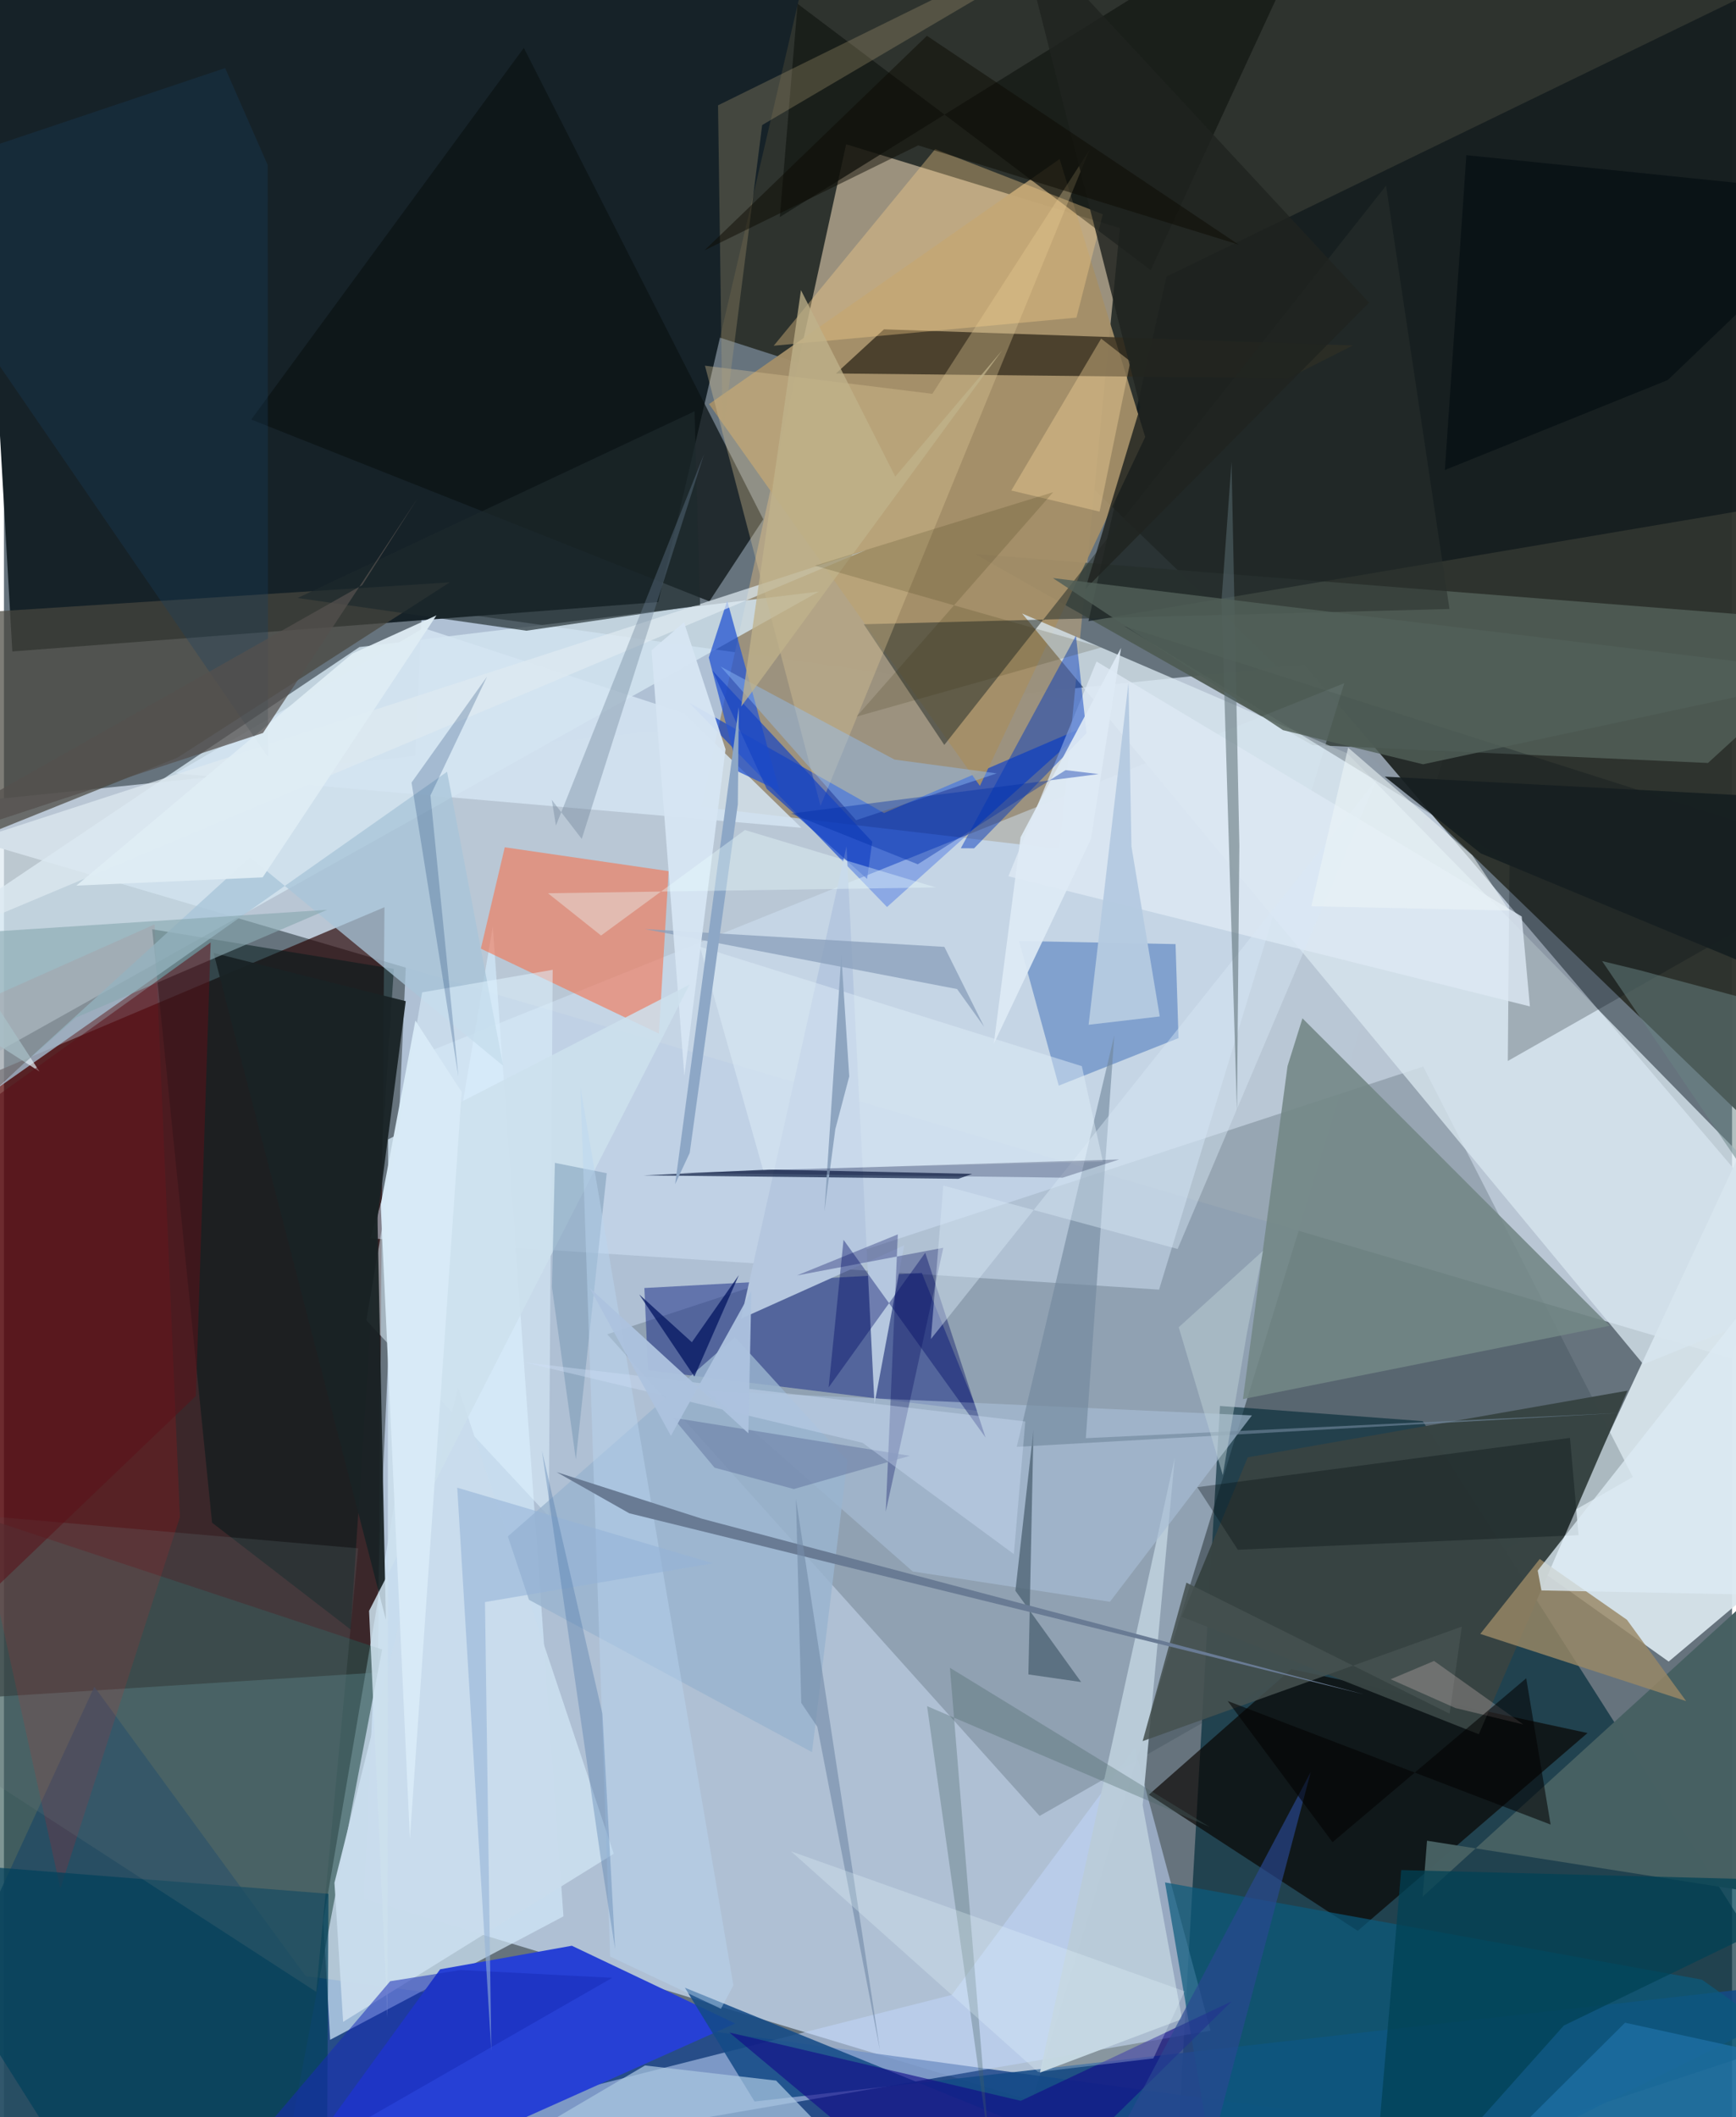 <svg xmlns="http://www.w3.org/2000/svg" width="228" height="278" viewBox="0 0 836 1024"><path fill="#66737d" d="M0 0h836v1024H0z"/><path fill="#cfe2fa" fill-opacity=".69" d="M174.123 918.424l28.082-624.322L697.201 364l-199.84 652.14z"/><path fill="#2d312c" fill-opacity=".965" d="M898 594.968L831.977-62-62 31.83l565.968 182.227z"/><path fill="#162228" d="M4.056 315.089L-17.529-62l414.597 8.099-80.524 345.11z"/><path fill="#b9c6d4" fill-opacity=".992" d="M-62 392.469L835.89 657.03l20.3-69.045-227.167-266.5z"/><path fill="#270000" fill-opacity=".663" d="M-41.43 534.209l225.52-95.43-3.173 370.15L-62 824.347z"/><path fill="#002b3a" fill-opacity=".678" d="M875.048 983.815L565.095 1086l23.18-405.986 98.116 7.343z"/><path fill="#9c927e" fill-opacity=".988" d="M337.224 390.304l70.198-320.517 132.405 40.541-29.132 300.34z"/><path fill="#d9e5ed" fill-opacity=".941" d="M805.346 803.644L745.093 760.8 888.96 452.31 898 725.642z"/><path fill="#d3e5f0" fill-opacity=".827" d="M171.962 312.962L-62 470.156v71.68l456.264-255.73z"/><path fill="#1b468b" fill-opacity=".831" d="M-62 1045.364L43.73 815.818l102.22 139.919 624.315 84.955z"/><path fill="#2b3f45" fill-opacity=".235" d="M501.01 878.313L291.85 645.338l394.73-129.475L787.999 714.36z"/><path fill="#d2e8f9" fill-opacity=".706" d="M157.789 986.59l112.875-59.719-34.176-478.739-82.008 480.916z"/><path fill="#c2d5fa" fill-opacity=".549" d="M547 845.53l-88.47 119.33L-19.407 1086l603.118-103.844z"/><path fill="#4e5b53" fill-opacity=".937" d="M898 301.674l-73.641 67.35-191.38-8.663-163.063-92.372z"/><path fill="#2640d5" d="M114.059 1086l239.69-107.32-79.027-37.592-63.706 11.396z"/><path fill="#0b1519" fill-opacity=".647" d="M898-29.18L562.441 133.752l-37.804 166.691L898 237.313z"/><path fill="#0038d0" fill-opacity=".6" d="M525.313 350.444l-98.107 88.242-95.568-98.693 94.122 53.236z"/><path fill="#d2e5f7" fill-opacity=".482" d="M558.812 623.749L648.41 330.43 204.707 508.944l-27.529 90.021z"/><path fill="#284f4c" fill-opacity=".6" d="M-62 716.741L-52.255 1086h180.283l54.912-288.205z"/><path fill="#080301" fill-opacity=".671" d="M766.08 838.206l-143.286-30.889-68.902 60.707 101.02 65.854z"/><path fill="#1b2e89" fill-opacity=".522" d="M309.816 622.971l1.785 39.739 159.305 19.695-26.867-66.739z"/><path fill="#a48f68" fill-opacity=".945" d="M510.696 76.923l41.41 134.42-79.973 168.755L341.1 195.448z"/><path fill="#d7e5ee" fill-opacity=".784" d="M793.076 659.855L898 617.638 649.852 364.38l-157.296-67.643z"/><path fill="#144a86" fill-opacity=".863" d="M898 955.726L635.99 1086 329.42 961.39l33.692 55.04z"/><path fill="#f6704c" fill-opacity=".58" d="M242.28 409.808l79.275 11.545-4.71 78.544-86.14-41.063z"/><path fill="#738786" fill-opacity=".882" d="M599.382 676.684l177.406-35.464-148.603-148.694-7.214 23.066z"/><path fill="#48473f" fill-opacity=".71" d="M215.639 281.663l-275.954 17.664L-62 425.145l145.93-58.69z"/><path fill="#342c1d" fill-opacity=".78" d="M425.722 159.283l226.907 7.786-31.402 15.891-218.695-2.332z"/><path fill="#374342" fill-opacity=".984" d="M569.795 781.954l143.701 56.84 71.944-166.185-183.72 32.234z"/><path fill="#0b1415" fill-opacity=".745" d="M251.501 23.155l-131.865 179.76 221.633 87.936 26.064-39.666z"/><path fill="#1750ab" fill-opacity=".388" d="M568.223 502.09l-57.95 22.994-19.216-69.967 75.73 1.518z"/><path fill="#ff090d" fill-opacity=".145" d="M72.86 447.11l12.259 286.663-57.832 179.675L-62 507.201z"/><path fill="#001919" fill-opacity=".502" d="M100.675 736.468L71.723 449.466l116.893 19.152-20.889 319.554z"/><path fill="#d4e4f2" fill-opacity=".863" d="M82.963 374.053l119.99-70.28 125.966 41.157 56.847 55.44z"/><path fill="#141814" fill-opacity=".753" d="M643.882-62l-89.1 192.666L383.945 1.832l-8.59 103.127z"/><path fill="#0b5b7d" fill-opacity=".698" d="M591.58 1086L898 1011.82l-76.57-54.338-259.748-47.029z"/><path fill="#29312d" fill-opacity=".541" d="M699.3 294.543l-283.345 7.38 38.957 58.371 213.712-270.51z"/><path fill="#dfc998" fill-opacity=".345" d="M395.043 389.772l-55.916-212.895 110 13.602 76.019-117.977z"/><path fill="#a8c5d9" fill-opacity=".757" d="M241.512 515.495L119.007 414.61-4.768 527.428l219.132-154.176z"/><path fill="#baccd9" fill-opacity=".98" d="M550.863 873.117l19.075 103.434-68.765 25.909 65.23-297.416z"/><path fill="#a8bdd5" fill-opacity=".643" d="M535.046 774.724l-95.392-14.654-99.393-87.372 263.475 11.882z"/><path fill="#e0f4ff" fill-opacity=".514" d="M265.455 469.062l-63.16 10.913-26.987 158.6 88.248 94.78z"/><path fill="#b5c7df" d="M356.559 637.8l51.047-228.436 13.527 269.732 14.366-76.751z"/><path fill="#2958d1" fill-opacity=".765" d="M375.24 382.713l-19.944-9.486-14.314-55.174 8.904-27.564z"/><path fill="#fcd28c" fill-opacity=".357" d="M518.841 153.628l-146.447 13.589 78.12-95.116 81.08 31.553z"/><path fill="#000c13" fill-opacity=".235" d="M898 416.29l-170.479 96.868.807-96.02-186.471-114.34z"/><path fill="#476062" fill-opacity=".988" d="M686.332 917.346l175.636-160.004L898 923.282l-209.565-32.988z"/><path fill="#dde8f3" fill-opacity=".804" d="M738.21 486.762l-252.297-62.96 42.646-103.858 205.689 123.324z"/><path fill="#02415b" fill-opacity=".718" d="M35.406 1053.095L-62 898.642l218.975 17.314-.908 170.044z"/><path fill="#031338" fill-opacity=".659" d="M468.398 567.762l-6.657 2.379-152.35-1.659 60.884-2.826z"/><path fill="#988865" fill-opacity=".82" d="M785.152 783.429l28.66 39.35-99.603-32.513 28.759-36.245z"/><path fill="#0138bd" fill-opacity=".475" d="M462.904 410.27l55.703-102.848 5.11 47.174-54.408 55.713z"/><path fill="#aac6e1" fill-opacity=".725" d="M162.309 1086l147.802-87.003 63.435 7.317 48.583 50.37z"/><path fill="#b4a37a" fill-opacity=".29" d="M347.687 210.773l-2.233-159.838L574.845-62 366.801 60.481z"/><path fill="#192325" fill-opacity=".937" d="M101.417 460.887l83.349 322.474-4.062-194.294 13.673-104.835z"/><path fill="#67787a" fill-opacity=".231" d="M-62 728.608v96.582l213.063 138.202 20.284-214.515z"/><path fill="#00085c" fill-opacity=".318" d="M454.43 603.487l-70.808 13.403 48.803-19.855-5.85 134.18z"/><path fill="#120c89" fill-opacity=".627" d="M350.926 983.045L473.893 1086l120.049-118.014-102.028 48.106z"/><path fill="#9ab4cf" fill-opacity=".827" d="M390.921 847.451l17.083-141.013-54.346-59.741-127.66 112.013z"/><path fill="#deeaf1" fill-opacity=".714" d="M416.961 266.075L-48.303 417.312l65.488 100.96L-62 467.403z"/><path fill="#c9dded" fill-opacity=".973" d="M219.69 671.013l-59.806 239.63 4.197 67.255 130.942-81.289z"/><path fill="#184060" fill-opacity=".302" d="M-62 89.661l169.01-56.743 20.583 46.894.124 286.372z"/><path fill="#889eba" fill-opacity=".741" d="M454.948 457.97l-144.983-8.622 151.132 29.025 13.062 18.207z"/><path fill="#004255" fill-opacity=".737" d="M660.57 1085.126l15.375-180.639L898 910.261l-143.386 69.428z"/><path fill="#688383" fill-opacity=".51" d="M773.14 464.838l116.943 172.66L898 497.79l-106.898-28.575z"/><path fill="#93c4ff" fill-opacity=".404" d="M412.245 396.701l68.03-22.646-49.456-6.676-84.06-44.953z"/><path fill="#000b64" fill-opacity=".392" d="M445.694 605.914l-46.732 65.127 7.2-71.391 68.702 95.63z"/><path fill="#d6e5f3" fill-opacity=".945" d="M349.082 362.419l-19.917 157.925-15.881-205.817 15.707-13.553z"/><path fill="#1e2a2c" fill-opacity=".663" d="M334.073 198.942l-192.021 90.289 110.68 15.821 84.053-12.3z"/><path fill="#fad89f" fill-opacity=".369" d="M544.933 174.789l-14.143-11.015-43.458 73.47 42.7 10.206z"/><path fill="#cde0ed" fill-opacity=".859" d="M331.664 476.198l-155.026 302.92 8.897 196.8.299-424.807z"/><path fill="#202320" fill-opacity=".831" d="M549.72 196.79L490.306-36.99l170.087 183.366-137.296 138.568z"/><path fill="#8aa9b0" fill-opacity=".635" d="M156.337 440.04L34.855 492.142l-43.39 38.419-37.942-77.317z"/><path fill="#020c11" fill-opacity=".624" d="M707.47 75.054l-10.393 152.268 107.838-43.519L898 94.534z"/><path fill="#4f6575" fill-opacity=".788" d="M498.054 691.55l-2.463 118.316 25.522 3.683-31.8-44.146z"/><path fill="#72879d" fill-opacity=".62" d="M523.38 695.593l258.82-12.224-292.238 16.426 47.193-199.053z"/><path fill="#182cb6" fill-opacity=".537" d="M294.236 956.608l-206.519 118.41 99.112-116.764 34.12-5.427z"/><path fill="#465150" fill-opacity=".867" d="M572.037 765.478l127.328 63.373 5.905-42.125-154.405 55.4z"/><path fill="#000a0e" fill-opacity=".314" d="M761.733 742.511l-4.137-47.047-180.286 23.835 19.597 30.255z"/><path fill="#466362" fill-opacity=".318" d="M583.403 883.68l-125.77-77.03 18.927 230.75-29.983-212.197z"/><path fill="#7194b0" fill-opacity=".471" d="M276.663 705.9l-11.564-83.382 1.422-60.092 25.089 5.021z"/><path fill="#d8e9f6" fill-opacity=".435" d="M448.433 647.649l5.992-74.24 113.361 30.676 96.354-227.17z"/><path fill="#5a1219" fill-opacity=".545" d="M-62 823.473L92.839 675.198l7.148-219.358L-62 572.26z"/><path fill="#1744c3" fill-opacity=".686" d="M420.045 407.121l-2.483 17.995-48.552-43.585-26.345-57.3z"/><path fill="#dfedf4" fill-opacity=".945" d="M168.496 316.134l40.731-18.493-84.07 126.706-90.128 3.99z"/><path fill="#deecf6" fill-opacity=".49" d="M367.244 565.83l164.405-3.992-10.199-46.173-184.78-57.811z"/><path fill="#01125f" fill-opacity=".722" d="M332.793 649.19l-25.49-23.126 26.707 39.728 21.513-49.081z"/><path fill="#b9d5f0" fill-opacity=".459" d="M346.862 971.576l-53.62-25.275-14.345-420.252 73.999 434.176z"/><path fill="#f7dadb" fill-opacity=".243" d="M702.104 826.09l-31.268-13.895 21.01-8.85 43.188 30.724z"/><path fill="#697b94" d="M302.518 731.927l355.23 87.53-320.143-84.923-70.246-22.527z"/><path fill="#61729d" fill-opacity=".49" d="M382.116 720.194l-38.342-10.32-20.163-24.199 114.62 18.455z"/><path fill="#294892" fill-opacity=".659" d="M517.51 1086l63.304-34.4 51.37-194.534L510.94 1086z"/><path fill="#d1e1fb" fill-opacity=".365" d="M251.792 658.94l242.311 28.578-5.545 64.138-73.197-53.823z"/><path fill="#586b70" fill-opacity=".537" d="M593.86 223.395l3.8 185.74-1.174 128.326-7.462-246.984z"/><path fill="#ddeaf3" fill-opacity=".784" d="M743.778 769.236L898 772.29V561.484L741.982 759.625z"/><path fill="#0b0900" fill-opacity=".475" d="M442.272 70.315l-103.347 50.758L446.493 17.324 597.316 118.31z"/><path fill="#515f58" fill-opacity=".82" d="M507.454 279.597l111.28 73.531 67.785 16.536 202.78-43.582z"/><path fill="#1e71a6" fill-opacity=".749" d="M898 1003.23L813.256 1086H676.008L784.24 978.31z"/><path fill="#bfb28b" fill-opacity=".757" d="M385.57 140.342l45.622 90.164 51.675-61.005-126.21 172.223z"/><path fill="#738ca9" fill-opacity=".624" d="M385.711 823.649l7.788 11.573 30.296 156.475-40.646-266.76z"/><path fill="#030100" fill-opacity=".549" d="M642.722 890.99l93.707-79.26 11.805 70.747L592 822.727z"/><path fill="#161f21" fill-opacity=".925" d="M714.397 412.736L668 375.627l177.666 9.276L898 489.048z"/><path fill="#342e08" fill-opacity=".169" d="M507.57 238.068l-95.133 108.53 118.546-33.484-138.666-39.52z"/><path fill="#acc2de" fill-opacity=".957" d="M322.647 694.469l38.93-70.014-1.455 68.767-76.76-70.292z"/><path fill="#d8eaf6" fill-opacity=".98" d="M221.435 528.175l-22.394-34.547-16.776 88.967 14.119 306.873z"/><path fill="#8da7c6" d="M324.689 572.752l30.802-230.72-.468 46.966-23.267 168.614z"/><path fill="#ecffff" fill-opacity=".361" d="M288.857 452.478l-25.676-20.445 187.613-2.815-92.34-27.762z"/><path fill="#edf4f7" fill-opacity=".58" d="M710.34 413.647l-60.068-52.06-17.814 76.727 95.808 2.105z"/><path fill="#dfebf6" fill-opacity=".918" d="M540.426 313.355l-48.623 91.592-12.974 99.992 46.997-99.07z"/><path fill="#0d376d" fill-opacity=".239" d="M233.683 327.308l-27.362 57.425 13.517 135.912L197.18 378.5z"/><path fill="#8ea5c0" d="M396.91 585.992l5.294-39.898 6.719-25.462-3.824-58.65z"/><path fill="#010a32" fill-opacity=".259" d="M539.52 560.788l-27.345 8.814-13.316-.187-170.911-2.116z"/><path fill="#b5cbe2" fill-opacity=".965" d="M544.019 330.162l-19.294 165.48 34.42-4.018-13.686-82.13z"/><path fill="#bfd4d9" fill-opacity=".459" d="M568.32 641.943l21.317 71.505 11.646-68.504 7.81-39.961z"/><path fill="#94b4d8" fill-opacity=".58" d="M235.77 992.053l-16.486-272.505 123.738 36.558-110.312 18.759z"/><path fill="#426fa2" fill-opacity=".314" d="M295.678 942.826l-7.076-44.85L260.27 701.68l29.246 127.188z"/><path fill="#002ea7" fill-opacity=".396" d="M513.592 372.483l15.97 1.915-148.824 19.1 61.336 24.53z"/><path fill="#54504e" fill-opacity=".737" d="M200.193 240.862L125.31 354.528-62 416.172l235.29-133.148z"/><path fill="#6a7e94" fill-opacity=".365" d="M267.033 399.307l71.616-179.569-59.134 186.016-14.492-18.869z"/><path fill="#eafbff" fill-opacity=".259" d="M571.156 963.118l-15.108 32.464-55.747 6.608-119.509-106.744z"/></svg>